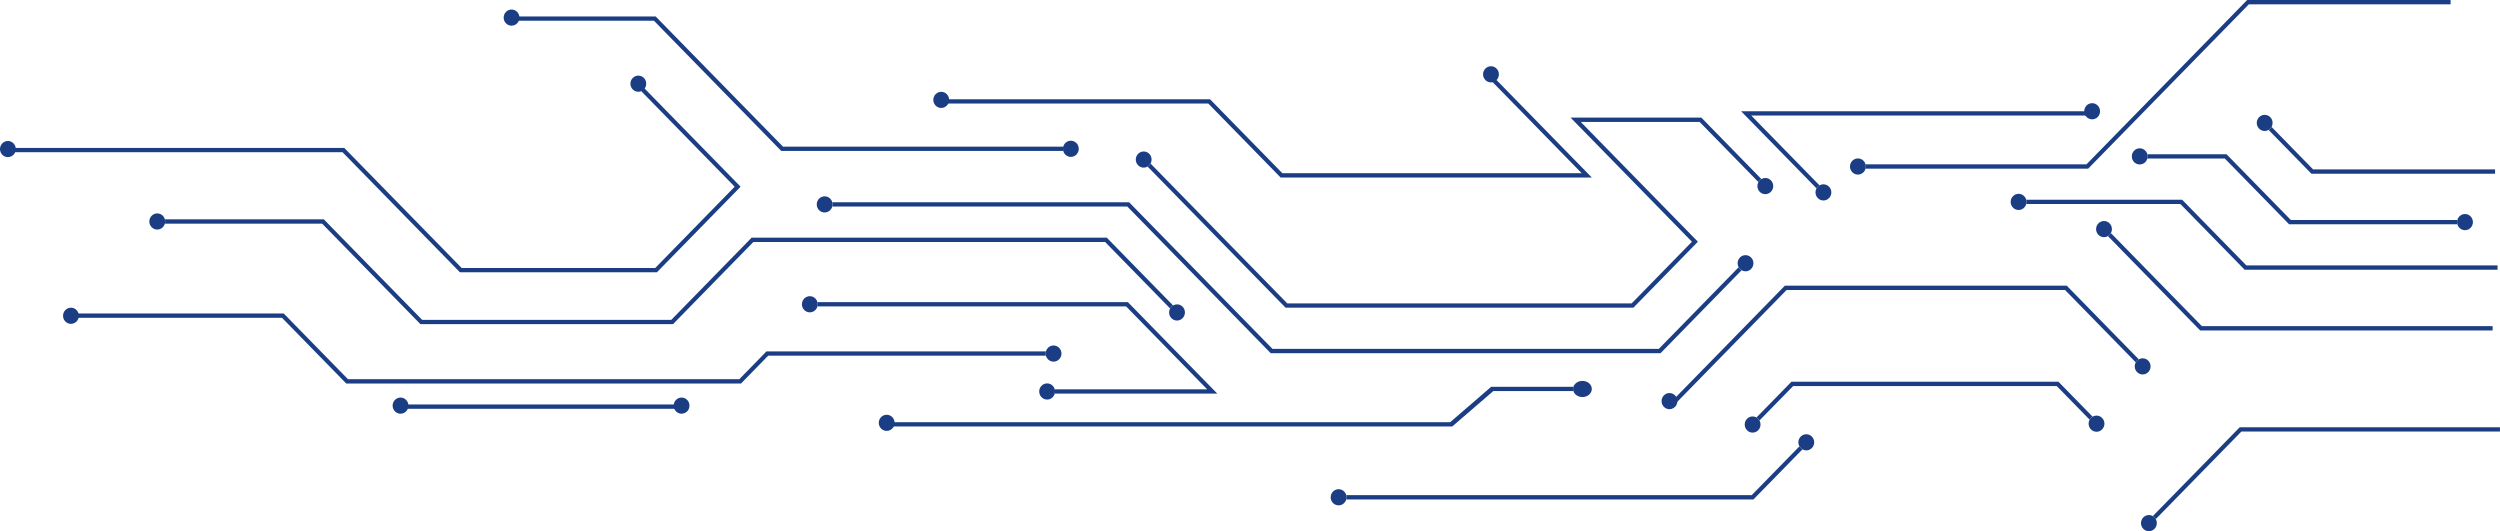 <svg xmlns="http://www.w3.org/2000/svg" xmlns:xlink="http://www.w3.org/1999/xlink" id="Layer_1" version="1.1" viewBox="10.43 54.42 896.98 190.59">
  <defs>
    <style>
      .st0 {
        fill: #1a3d84;
        animation: circuitPulse 1.51s ease-in-out infinite alternate;
      }
      @keyframes circuitPulse {
        from {
          fill: #1a3d84;
        }
        to {
          fill: #51a3d6;
        }
      }
      .electron {
        fill: #1a3d84;
      }
    </style>
    <filter id="glow">
      <feGaussianBlur stdDeviation="1" result="blur"/>
      <feMerge>
        <feMergeNode in="blur"/>
        <feMergeNode in="SourceGraphic"/>
      </feMerge>
    </filter>
  </defs>
  <path id="path1" class="st0" d="M907.41,207.72h-93.4l-31.17,31.87c.22.13.42.28.6.47.19.19.34.4.46.62l30.72-31.42h92.78v-1.54Z"></path>
  <path class="st0" d="M781.44,239.21c-.73,0-1.45.28-2.01.85-1.11,1.13-1.11,2.97,0,4.1.55.57,1.28.85,2.01.85s1.45-.28,2.01-.85c.92-.94,1.08-2.38.46-3.49-.12-.22-.28-.43-.46-.62-.19-.19-.39-.35-.61-.47-.43-.25-.92-.38-1.4-.38"></path>
  <path id="path2" class="st0" d="M656.05,214.56l-17.12,17.51h-145.48c.07.25.1.51.1.78s-.04.52-.1.77h146.1l17.57-17.96c-.22-.13-.42-.28-.61-.47-.19-.19-.34-.4-.46-.62"></path>
  <path class="st0" d="M658.51,210.22c-.72,0-1.45.28-2.01.85-.92.94-1.08,2.38-.46,3.48.12.22.28.43.46.62.19.19.39.35.61.47.43.25.92.38,1.4.38.73,0,1.45-.29,2.01-.85,1.11-1.13,1.11-2.97,0-4.1-.55-.57-1.28-.85-2.01-.85"></path>
  <path class="st0" d="M490.71,229.94c-1.57,0-2.84,1.3-2.84,2.9s1.27,2.9,2.84,2.9c1.31,0,2.4-.9,2.74-2.13.07-.24.1-.5.1-.77s-.04-.53-.1-.77c-.33-1.23-1.43-2.13-2.74-2.13"></path>
  <path class="st0" d="M761.08,91.44c-.73,0-1.45.28-2.01.85-1.11,1.13-1.11,2.97,0,4.1.56.57,1.28.85,2.01.85.48,0,.97-.13,1.4-.38.22-.13.42-.28.6-.47.19-.19.34-.4.46-.62.62-1.11.46-2.54-.46-3.48-.55-.57-1.28-.85-2-.85"></path>
  <path id="path3" class="st0" d="M751.96,156.92h-101.14l-41.39,42.33.63,1.54,41.39-42.33h99.89l25.4,25.98c.12-.22.28-.43.46-.62.19-.19.39-.35.61-.47l-25.84-26.43Z"></path>
  <path class="st0" d="M779.2,182.97c-.48,0-.97.13-1.4.38-.22.13-.42.28-.61.47-.18.19-.34.4-.46.62-.62,1.11-.46,2.54.46,3.49.56.57,1.28.85,2.01.85s1.45-.28,2.01-.85c1.11-1.13,1.11-2.97,0-4.1-.55-.57-1.28-.85-2.01-.85"></path>
  <path class="st0" d="M749,191.39h-95.82l-12.54,12.82c.21.13.42.28.6.47.19.19.34.4.46.62l12.1-12.37h94.57l11.8,12.07c.12-.22.28-.43.46-.62.18-.19.39-.35.61-.47l-12.25-12.52Z"></path>
  <path class="st0" d="M762.65,203.53c-.48,0-.97.13-1.4.38-.22.13-.42.28-.61.47-.19.19-.34.4-.46.62-.62,1.11-.46,2.54.46,3.48.55.57,1.28.85,2.01.85s1.45-.28,2-.85c1.11-1.13,1.11-2.97,0-4.1-.55-.57-1.28-.85-2-.85"></path>
  <path class="st0" d="M639.25,203.83c-.73,0-1.45.28-2,.85-1.11,1.13-1.11,2.97,0,4.11.55.57,1.28.85,2,.85s1.45-.28,2.01-.85c.92-.95,1.08-2.38.46-3.49-.12-.22-.28-.43-.46-.62-.19-.19-.39-.35-.6-.47-.43-.25-.92-.38-1.4-.38"></path>
  <path id="path4" class="st0" d="M415.54,126.99h-106.49c.07.25.1.5.1.77s-.03.53-.1.77h105.86l51.44,52.61h139.87l29.09-29.76c-.22-.13-.42-.28-.6-.47-.19-.19-.34-.4-.46-.62l-28.65,29.3h-138.62l-51.44-52.61Z"></path>
  <path class="st0" d="M636.71,145.96c-.73,0-1.45.28-2,.85-.93.95-1.08,2.38-.46,3.49.12.22.28.43.46.62.19.19.39.35.6.47.43.25.92.38,1.4.38.72,0,1.45-.28,2-.85,1.11-1.13,1.11-2.97,0-4.1-.55-.57-1.28-.85-2-.85"></path>
  <path class="st0" d="M306.31,124.86c-1.57,0-2.84,1.3-2.84,2.9s1.27,2.9,2.84,2.9c1.3,0,2.4-.9,2.73-2.13.07-.25.1-.5.1-.77s-.03-.53-.1-.77c-.33-1.23-1.43-2.13-2.73-2.13"></path>
  <path class="st0" d="M761.08,94.34h-125.95l27.06,27.67c.12-.22.28-.43.46-.62.19-.19.39-.35.6-.47l-24.48-25.04h122.31v-1.54Z"></path>
  <path class="st0" d="M664.65,120.54c-.48,0-.97.13-1.4.38-.22.13-.42.28-.6.47-.18.19-.34.4-.46.62-.62,1.11-.46,2.54.46,3.49.55.57,1.28.85,2.01.85s1.45-.28,2.01-.85c1.11-1.13,1.11-2.97,0-4.1-.56-.57-1.28-.85-2.01-.85"></path>
  <path class="st0" d="M620.85,96.61h-46.92l43.55,44.54-21.64,22.13h-123.54l-49.05-50.17c-.12.22-.28.43-.46.62-.19.19-.39.35-.6.47l49.49,50.62h124.79l23.15-23.67-42.04-42.99h42.65l21.12,21.6c.12-.22.28-.43.46-.62.19-.19.39-.35.6-.47l-21.55-22.05Z"></path>
  <path class="st0" d="M643.81,118.28c-.49,0-.97.13-1.4.38-.22.13-.42.28-.61.47-.18.19-.34.4-.46.62-.61,1.11-.46,2.54.46,3.48.55.57,1.28.85,2.01.85s1.45-.28,2.01-.85c1.11-1.13,1.11-2.97,0-4.1-.56-.57-1.28-.85-2.01-.85"></path>
  <path class="st0" d="M420.78,108.77c-.72,0-1.45.28-2.01.85-1.11,1.13-1.11,2.97,0,4.1.56.57,1.28.85,2.01.85.48,0,.97-.13,1.4-.38.22-.12.42-.28.6-.47.19-.19.34-.4.46-.62.61-1.11.46-2.54-.46-3.48-.55-.57-1.28-.85-2.01-.85"></path>
  <path class="st0" d="M889.68,54.43h-73l-57.65,58.96h-79.26c.07.25.1.5.1.77s-.04.53-.1.77h79.88l57.65-58.96h72.38v-1.55Z"></path>
  <path class="st0" d="M677.03,111.26c-1.57,0-2.84,1.3-2.84,2.9s1.27,2.9,2.84,2.9c1.31,0,2.41-.9,2.74-2.13.07-.25.1-.5.1-.77s-.04-.53-.1-.77c-.33-1.23-1.43-2.13-2.74-2.13"></path>
  <path class="st0" d="M767.8,138.05c-.12.22-.28.43-.46.62-.19.19-.39.35-.6.47l33.08,33.84h104.94v-1.54h-104.31l-32.64-33.39Z"></path>
  <path class="st0" d="M765.33,133.72c-.73,0-1.45.28-2.01.85-1.11,1.13-1.11,2.97,0,4.1.56.57,1.28.85,2.01.85.48,0,.97-.13,1.4-.38.22-.13.42-.28.61-.47.19-.19.34-.4.46-.62.61-1.11.46-2.54-.46-3.48-.55-.57-1.28-.85-2.01-.85"></path>
  <polygon class="st0" points="545.38 81.1 544.31 82.19 577.92 116.56 470.52 116.56 444.58 90.03 346.08 90.03 346.08 91.57 443.96 91.57 469.9 118.11 581.56 118.11 545.38 81.1"></polygon>
  <path class="st0" d="M545.38,78.19c-.73,0-1.45.28-2.01.85-.92.94-1.08,2.38-.46,3.48.12.22.28.43.46.62.18.19.39.35.61.47.43.25.92.38,1.4.38.73,0,1.45-.28,2.01-.85,1.11-1.13,1.11-2.97,0-4.1-.55-.57-1.28-.85-2.01-.85"></path>
  <path class="st0" d="M193.98,57.84c-.73,0-1.45.28-2.01.85-1.11,1.13-1.11,2.97,0,4.1.55.57,1.28.85,2.01.85.48,0,.97-.13,1.4-.38.22-.13.42-.29.6-.47.19-.19.34-.4.46-.62.61-1.11.46-2.54-.46-3.48-.55-.57-1.28-.85-2.01-.85"></path>
  <path class="st0" d="M13.27,105c-.73,0-1.45.28-2.01.85-1.11,1.13-1.11,2.97,0,4.1.55.57,1.28.85,2.01.85.48,0,.97-.13,1.4-.38.22-.13.42-.29.6-.47.19-.19.34-.4.46-.62.61-1.11.46-2.54-.46-3.48-.55-.57-1.28-.85-2.01-.85"></path>
  <path class="st0" d="M35.89,164.82c-.73,0-1.45.28-2.01.85-1.11,1.13-1.11,2.97,0,4.1.55.57,1.28.85,2.01.85.48,0,.97-.13,1.4-.38.22-.13.42-.29.6-.47.19-.19.34-.4.46-.62.61-1.11.46-2.54-.46-3.48-.55-.57-1.28-.85-2.01-.85"></path>
  <path class="st0" d="M254.98,199.55h-100.99c.08.25.12.51.12.77s-.04.53-.12.77h100.25l.74-1.55Z"></path>
  <path class="st0" d="M574.96,193.2h-29.51l-14.71,12.7h-205l.74,1.54h205l14.72-12.7h28.77c-.08-.25-.12-.5-.12-.77s.04-.53.12-.77"></path>
  <path class="st0" d="M578.2,191.08c-1.55,0-2.85.9-3.24,2.13-.08.25-.12.5-.12.77s.04.53.12.77c.39,1.23,1.69,2.13,3.24,2.13,1.86,0,3.36-1.3,3.36-2.9s-1.5-2.9-3.36-2.9"></path>
  <path class="st0" d="M793.35,126.08h-55.93c.07.25.1.51.1.77s-.04.53-.1.77h55.31l23.06,23.58h90.74v-1.55h-90.12l-23.06-23.58Z"></path>
  <path class="st0" d="M734.68,123.96c-1.57,0-2.84,1.3-2.84,2.9s1.27,2.9,2.84,2.9c1.31,0,2.41-.9,2.74-2.13.07-.24.1-.5.1-.77s-.04-.53-.1-.77c-.33-1.23-1.43-2.13-2.73-2.13"></path>
  <path class="st0" d="M825.45,99.96c-.12.22-.28.43-.46.62-.19.19-.39.35-.6.47l15.35,15.7h65.9v-1.54h-65.28l-14.91-15.25Z"></path>
  <path class="st0" d="M822.98,95.62c-.73,0-1.45.28-2.01.85-1.11,1.13-1.11,2.97,0,4.1.56.57,1.28.85,2.01.85.48,0,.97-.13,1.4-.38.22-.13.42-.28.61-.47.18-.19.34-.4.46-.62.61-1.11.46-2.54-.46-3.48-.55-.57-1.28-.85-2.01-.85"></path>
  <path class="st0" d="M809.31,109.76h-28.44c.07.25.1.5.1.77s-.04.53-.1.78h27.81l23.06,23.58h60.37c-.07-.25-.1-.5-.1-.77s.03-.52.1-.77h-59.75l-23.06-23.58Z"></path>
  <path class="st0" d="M894.86,131.21c-1.31,0-2.41.9-2.74,2.13-.07.24-.1.5-.1.77s.04.53.1.77c.33,1.23,1.43,2.13,2.74,2.13,1.57,0,2.83-1.3,2.83-2.9s-1.27-2.9-2.83-2.9"></path>
  <path class="st0" d="M778.14,107.63c-1.57,0-2.83,1.3-2.83,2.9s1.27,2.9,2.83,2.9c1.31,0,2.41-.9,2.74-2.13.07-.25.1-.5.1-.77s-.04-.53-.1-.77c-.33-1.23-1.43-2.13-2.74-2.13"></path>
  <path class="st0" d="M415.09,162.82h-111.37c.07.25.1.5.1.77s-.04.53-.1.77h110.74l29.09,29.75h-54.69c.07.25.1.5.1.77s-.04.53-.1.77h58.33l-32.1-32.84Z"></path>
  <path class="st0" d="M386.13,191.98c-1.57,0-2.84,1.3-2.84,2.9s1.27,2.9,2.84,2.9c1.31,0,2.4-.9,2.73-2.13.07-.24.1-.5.1-.77s-.03-.53-.1-.77c-.33-1.23-1.43-2.13-2.73-2.13"></path>
  <path class="st0" d="M300.99,160.69c-1.57,0-2.84,1.3-2.84,2.9s1.27,2.9,2.84,2.9c1.3,0,2.4-.9,2.73-2.13.07-.24.1-.5.1-.77s-.04-.53-.1-.77c-.33-1.23-1.43-2.13-2.73-2.13"></path>
  <path class="st0" d="M126.63,133.12h-57.04c.07.25.1.5.1.77s-.03.53-.1.78h56.42l35.26,36.05h90.64l28.82-29.48h126.2l23.33,23.86c.12-.22.28-.43.46-.62.18-.19.39-.35.6-.47l-23.77-24.31h-127.45l-28.82,29.48h-89.39l-35.26-36.05Z"></path>
  <path class="st0" d="M432.73,163.63c-.48,0-.97.13-1.4.38-.22.13-.42.28-.6.47-.19.19-.34.4-.46.62-.62,1.11-.46,2.54.46,3.48.55.57,1.28.85,2,.85s1.45-.28,2.01-.85c1.11-1.14,1.11-2.97,0-4.11-.55-.57-1.28-.85-2.01-.85"></path>
  <path class="st0" d="M66.85,130.99c-1.57,0-2.84,1.3-2.84,2.9s1.27,2.9,2.84,2.9c1.3,0,2.4-.9,2.73-2.13.07-.25.1-.5.1-.77s-.03-.53-.1-.77c-.33-1.23-1.43-2.13-2.73-2.13"></path>
  <path class="st0" d="M245.69,60.32h-51.27v1.55h50.65l45.67,46.71h101.17c-.07-.25-.1-.5-.1-.77s.04-.53.1-.77h-100.54l-45.68-46.71Z"></path>
  <path class="st0" d="M394.64,104.91c-1.3,0-2.4.9-2.73,2.13-.07.24-.1.5-.1.77s.04.53.1.77c.33,1.23,1.43,2.13,2.73,2.13,1.57,0,2.84-1.3,2.84-2.9s-1.27-2.9-2.84-2.9"></path>
  <path class="st0" d="M112.22,166.9H35.89c.07.25.1.5.1.77s-.04.53-.1.77h75.71l23.06,23.58h141.64l9.75-9.98h99.66c-.07-.25-.1-.51-.1-.77s.03-.53.1-.77h-100.28l-9.75,9.98h-140.39l-23.06-23.58Z"></path>
  <path class="st0" d="M388.44,178.38c-1.31,0-2.4.9-2.73,2.13-.07.24-.1.5-.1.77s.03.53.1.77c.33,1.23,1.43,2.13,2.73,2.13,1.57,0,2.84-1.3,2.84-2.9s-1.27-2.9-2.84-2.9"></path>
  <path id="path5" class="st0" d="M239.4,83.82l-1.07,1.09,35.7,36.5-28.52,29.16h-69.44l-42.12-43.08H13.71c.07.25.1.5.1.77s-.03.53-.1.77h119.61l42.12,43.08h70.69l30.02-30.7-36.76-37.6Z"></path>
  <path class="st0" d="M239.46,81.55c-.73,0-1.45.28-2.01.85-1.11,1.13-1.11,2.97,0,4.1.55.57,1.28.85,2.01.85.48,0,.97-.13,1.4-.38.22-.13.42-.29.6-.47.19-.19.34-.4.46-.62.61-1.11.46-2.54-.46-3.48-.55-.57-1.28-.85-2.01-.85"></path>
  <path class="st0" d="M348.14,87.36c-.73,0-1.45.28-2.01.85-1.11,1.13-1.11,2.97,0,4.1.55.57,1.28.85,2.01.85.48,0,.97-.13,1.4-.38.22-.13.42-.29.6-.47.19-.19.34-.4.46-.62.61-1.11.46-2.54-.46-3.48-.55-.57-1.28-.85-2.01-.85"></path>
  <path class="st0" d="M328.57,203.23c-.73,0-1.45.28-2.01.85-1.11,1.13-1.11,2.97,0,4.1.55.57,1.28.85,2.01.85.48,0,.97-.13,1.4-.38.22-.13.42-.29.6-.47.19-.19.34-.4.46-.62.61-1.11.46-2.54-.46-3.48-.55-.57-1.28-.85-2.01-.85"></path>
  <path class="st0" d="M154.14,197.06c-.73,0-1.45.28-2.01.85-1.11,1.13-1.11,2.97,0,4.1.55.57,1.28.85,2.01.85.48,0,.97-.13,1.4-.38.22-.13.42-.29.6-.47.19-.19.34-.4.46-.62.61-1.11.46-2.54-.46-3.48-.55-.57-1.28-.85-2.01-.85"></path>
  <path class="st0" d="M609.43,195.44c-.73,0-1.45.28-2.01.85-1.11,1.13-1.11,2.97,0,4.1.55.57,1.28.85,2.01.85.48,0,.97-.13,1.4-.38.22-.13.42-.29.6-.47.19-.19.34-.4.46-.62.61-1.11.46-2.54-.46-3.48-.55-.57-1.28-.85-2.01-.85"></path>
  <path class="st0" d="M254.98,197.06c-.73,0-1.45.28-2.01.85-1.11,1.13-1.11,2.97,0,4.1.55.57,1.28.85,2.01.85.48,0,.97-.13,1.4-.38.22-.13.42-.29.6-.47.19-.19.34-.4.46-.62.61-1.11.46-2.54-.46-3.48-.55-.57-1.28-.85-2.01-.85"></path>
  <circle class="electron" cx="0" cy="0" r="2" filter="url(#glow)">
    <animateMotion dur="4s" repeatCount="indefinite" calcMode="linear">
      <mpath xlink:href="#path1"/>
    </animateMotion>
  </circle>
  <circle class="electron" cx="0" cy="0" r="2" filter="url(#glow)">
    <animateMotion dur="3s" repeatCount="indefinite" calcMode="linear" begin="-1s">
      <mpath xlink:href="#path2"/>
    </animateMotion>
  </circle>
  <circle class="electron" cx="0" cy="0" r="2" filter="url(#glow)">
    <animateMotion dur="5s" repeatCount="indefinite" calcMode="linear" begin="-2s">
      <mpath xlink:href="#path3"/>
    </animateMotion>
  </circle>
   <circle class="electron" cx="0" cy="0" r="2" filter="url(#glow)">
    <animateMotion dur="5s" repeatCount="indefinite" calcMode="linear">
      <mpath xlink:href="#path4"/>
    </animateMotion>
  </circle>
  <circle class="electron" cx="0" cy="0" r="2" filter="url(#glow)">
    <animateMotion dur="5s" repeatCount="indefinite" calcMode="linear">
      <mpath xlink:href="#path5"/>
    </animateMotion>
  </circle>
</svg>